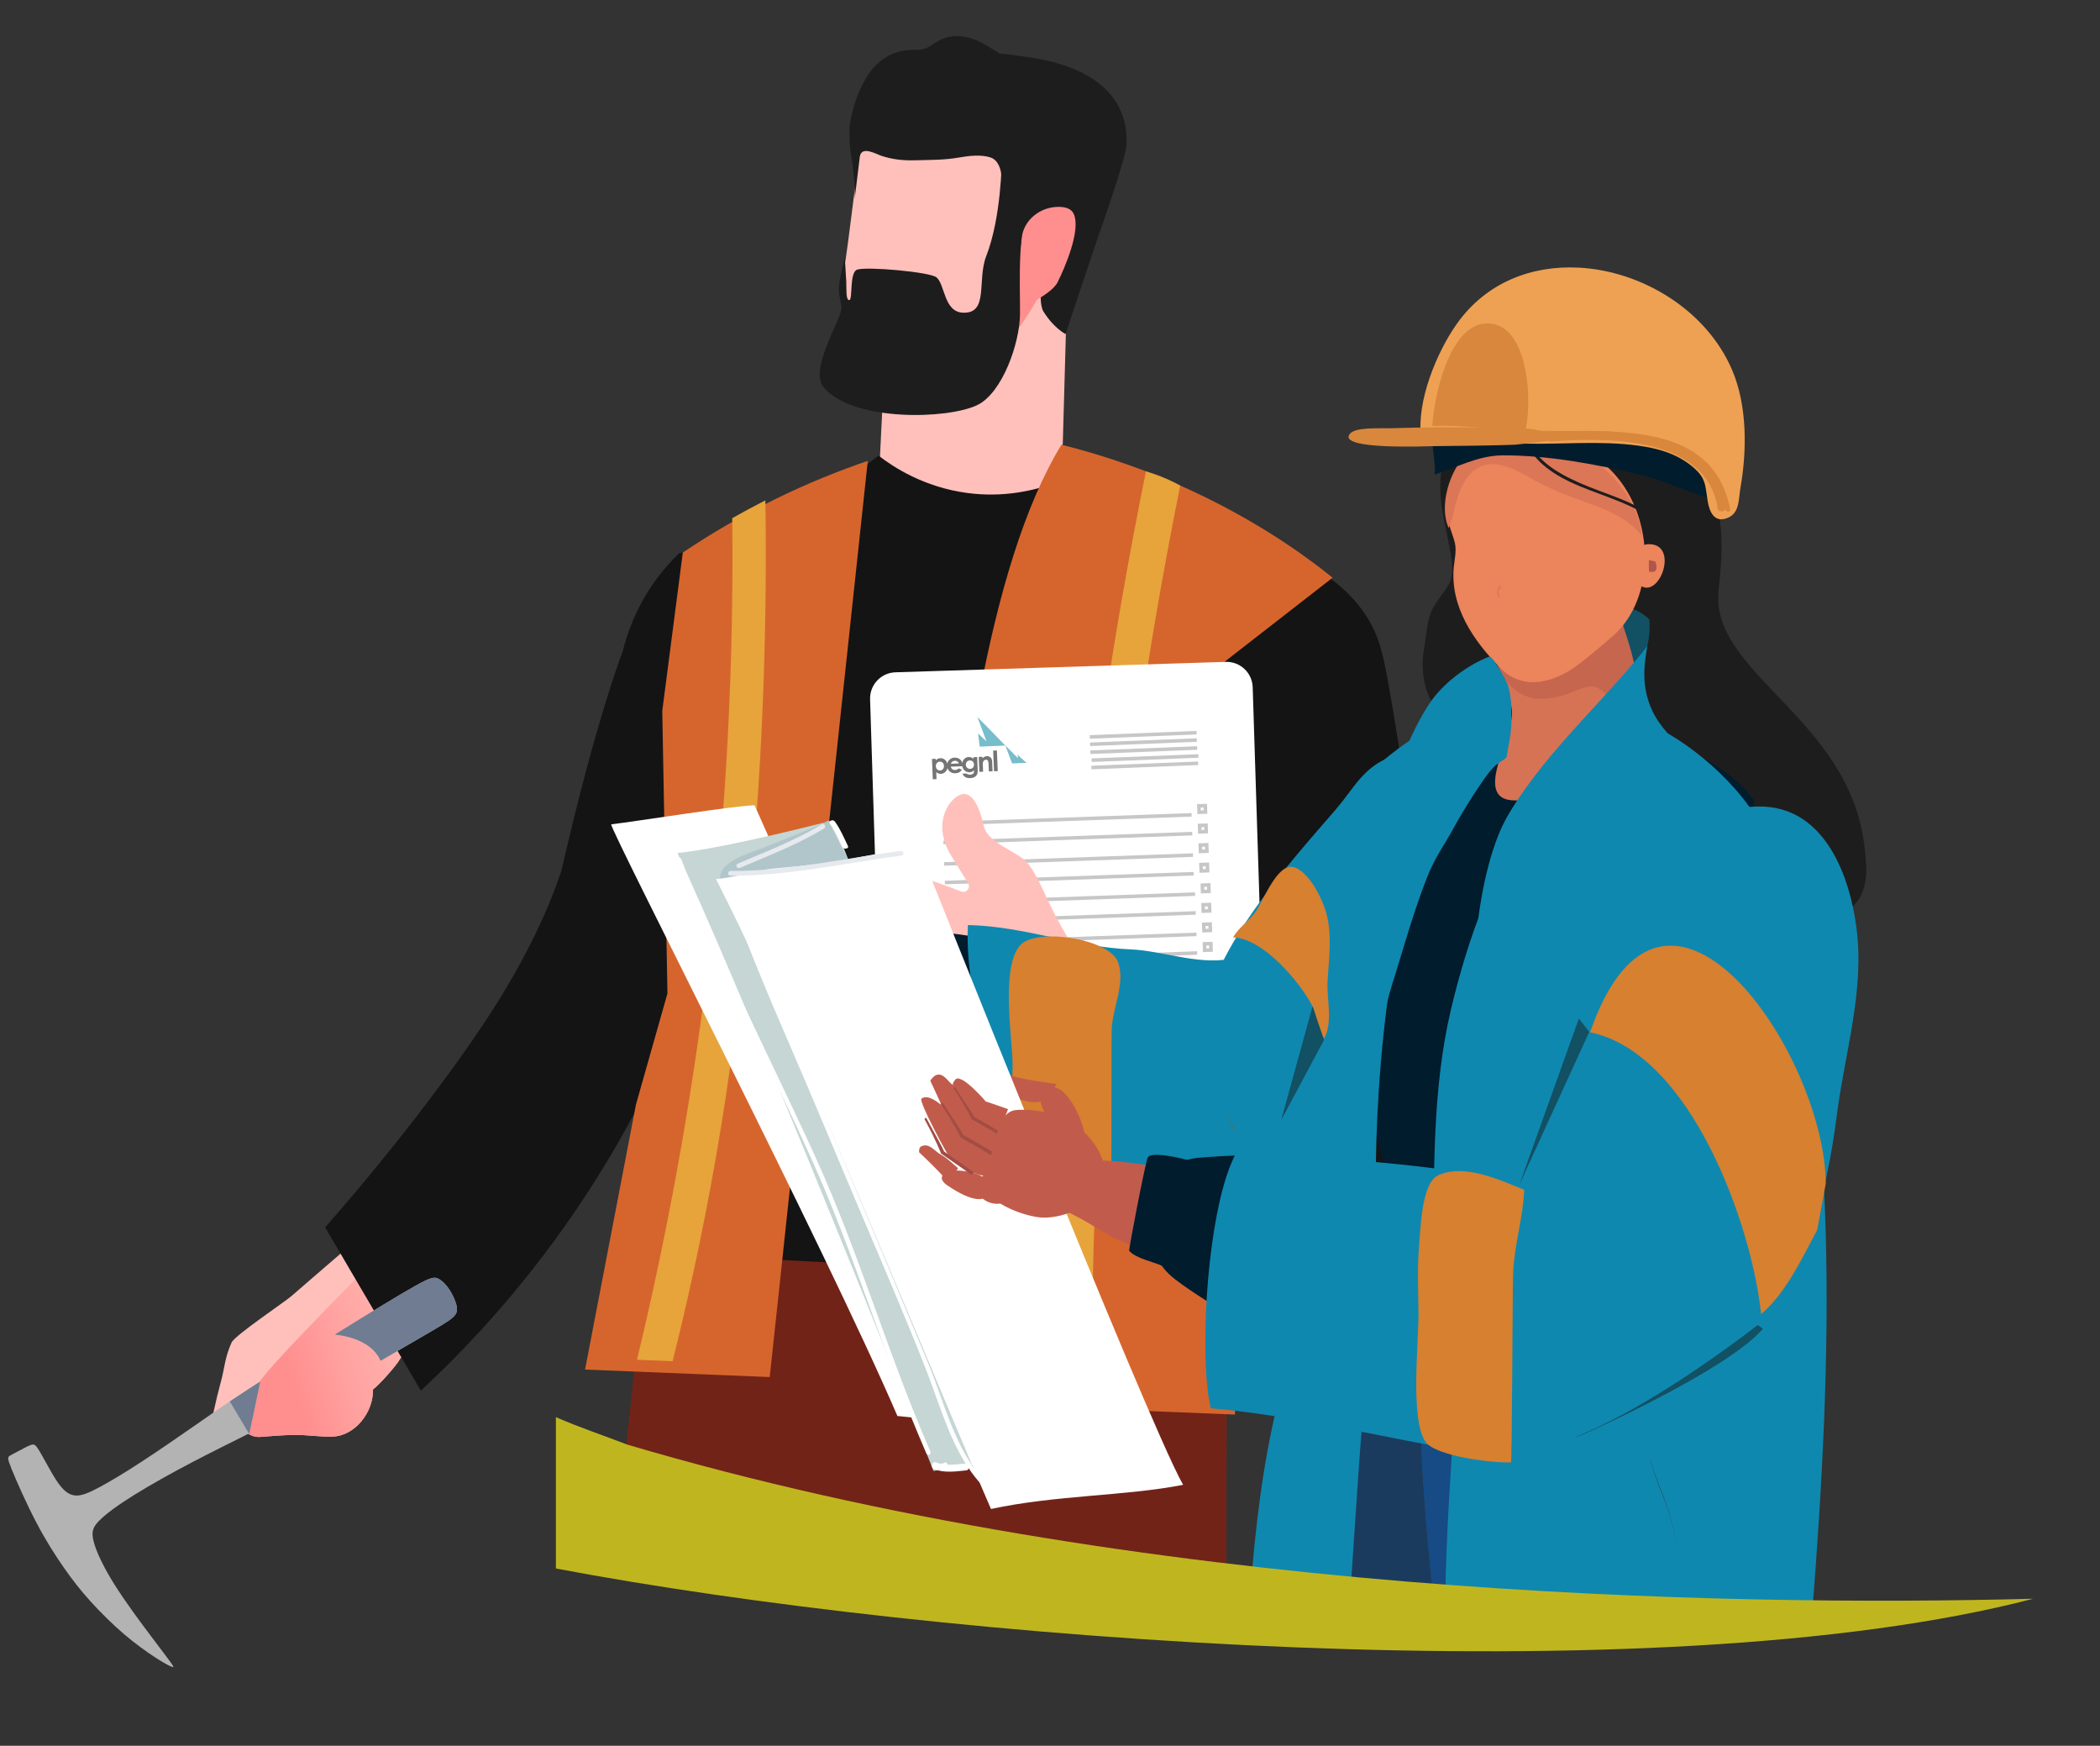 <svg width="296" height="246" viewBox="0 0 296 246" fill="none" xmlns="http://www.w3.org/2000/svg">
<rect x="0" y="0" width="296" height="246" fill="#333333" stroke="none"/>
<path d="M241.371 202.404C240.864 202.489 240.368 202.664 239.901 202.948C239.412 203.246 238.912 203.526 238.406 203.79C238.318 203.585 238.264 203.348 238.275 203.073C238.415 199.421 236.56 195.836 234.504 192.967C234.498 192.96 234.495 192.951 234.49 192.941C235.658 192.859 236.827 192.749 237.986 192.595C239.845 195.546 241.288 198.891 241.368 202.407L241.371 202.404Z" fill="#8ACBC8"/>
<path d="M227.931 194.981C228.696 198.379 228.918 201.903 227.873 205.416C226.856 205.187 225.803 205.132 224.793 205.279C224.518 205.32 224.258 205.377 224.008 205.441C223.948 205.109 223.957 204.74 224.082 204.329C225.009 201.283 224.533 198.235 223.815 195.332C223.795 195.257 223.795 195.186 223.782 195.115C225.188 195.243 226.587 195.213 227.928 194.981L227.931 194.981Z" fill="#8ACBC8"/>
<path d="M228.043 196.822C228.58 199.234 228.925 201.985 227.949 204.329C227.837 204.597 227.434 204.461 227.546 204.19C228.496 201.914 228.151 199.27 227.63 196.931C227.565 196.641 227.978 196.538 228.04 196.825L228.043 196.822Z" fill="white"/>
<path d="M224.366 196.071C225.752 198.407 226.334 201.292 225.121 203.653C224.981 203.923 224.329 203.777 224.469 203.508C225.623 201.264 225.09 198.499 223.766 196.273C223.607 196.006 224.203 195.801 224.366 196.071Z" fill="white"/>
<path d="M237.145 195.468C238.725 197.976 239.171 200.81 239.087 203.593C239.079 203.892 238.522 203.869 238.53 203.57C238.614 200.866 238.189 198.121 236.654 195.684C236.483 195.417 236.978 195.201 237.145 195.468Z" fill="white"/>
<path d="M204.849 191.681C202.293 194.274 201.542 198.071 201.132 201.479C201.092 201.794 200.571 201.776 200.611 201.458C201.043 197.9 201.832 194.018 204.498 191.317C204.728 191.083 205.079 191.45 204.853 191.681L204.849 191.681Z" fill="white"/>
<path d="M208.428 192.539C209.394 192.462 210.758 192.803 211.56 193.301C211.484 193.873 211.395 194.448 211.287 195.016C211.236 195.036 211.189 195.056 211.132 195.076C209.11 195.846 206.904 194.58 206.205 197.797C205.932 199.056 206.293 200.473 206.963 201.535C207.077 201.719 208.487 203.027 209.468 203.636C209.371 204.186 209.28 204.739 209.198 205.292C207.09 206.027 203.606 201.77 203.22 200.185C202.264 196.257 204.211 192.864 208.425 192.536L208.428 192.539Z" fill="#EFECEB"/>
<path d="M204.567 196.374C205.982 196.806 207.426 197.064 208.838 197.495C211.105 198.188 210.375 200.358 208.113 199.662C206.699 199.227 205.254 198.972 203.839 198.538C201.572 197.845 202.302 195.678 204.564 196.371L204.567 196.374Z" fill="#EFECEB"/>
<path d="M215.374 194.022C217.7 197.647 223.791 200.366 226.077 195.206C226.208 194.905 226.676 195.156 226.544 195.451C225.628 197.523 223.695 198.939 221.227 198.595C218.518 198.218 216.312 196.452 214.921 194.286C214.74 194.006 215.194 193.745 215.374 194.022Z" fill="white"/>
<path d="M203.837 225.86L202.008 225.786C201.128 215.885 199.94 205.949 200.269 196.094C201.943 196.278 203.608 196.543 205.269 196.839C204.664 206.536 203.909 216.148 203.84 225.86L203.837 225.86Z" fill="#164B85"/>
<path d="M234.123 210C232.896 206.997 232.025 203.877 231.38 200.71C231.997 201.088 232.607 201.565 233.214 202.177C239.583 208.564 246.349 218.57 250.402 227.751L236.935 227.204C237.083 221.322 236.444 215.679 234.12 210L234.123 210Z" fill="#0F88AF"/>
<path d="M237.056 227.682L203.702 226.328C203.783 216.622 204.524 207.014 205.122 197.323C210.052 198.229 214.937 199.462 219.934 199.774C224.447 200.058 228.05 198.969 231.475 201.068C232.123 204.249 232.996 207.383 234.228 210.4C236.56 216.108 237.202 221.773 237.053 227.682L237.056 227.682Z" fill="#0F88AF"/>
<path d="M91.6 173.213L172.962 172.629L172.843 224.602L86.356 221.091L91.6 173.213Z" fill="#722318"/>
<path d="M46.836 202.443C45.08 202.488 43.384 202.191 41.635 202.204C39.789 202.217 38.464 202.351 36.669 202.484C35.697 202.557 34.949 202.083 34.229 201.487C33.845 201.172 32.958 200.835 32.958 200.835C32.958 200.835 31.625 201.766 30.793 201.063C29.671 200.117 30.03 199.296 30.255 198.292C30.534 197.055 30.725 196.194 31.066 194.969C31.696 192.705 31.668 191.312 32.649 189.166C33.109 188.161 40.244 183.384 41.072 182.639C41.958 181.843 49.995 174.95 49.995 174.95L58.112 177.785L63.078 184.186C63.078 184.186 56.649 190.934 56.326 191.575C55.968 192.289 53.554 195.056 52.56 195.804C52.666 198.971 50.036 202.364 46.83 202.44L46.836 202.443Z" fill="#FFC0BB"/>
<path d="M63.084 184.186C63.084 184.186 56.655 190.934 56.332 191.575C55.974 192.289 53.56 195.056 52.566 195.804C52.672 198.971 50.042 202.364 46.836 202.44C45.079 202.485 43.384 202.187 41.635 202.201C39.789 202.213 38.463 202.347 36.669 202.481C35.935 202.536 35.332 202.28 34.769 201.897C35.618 199.173 36.409 195.483 36.433 195.043C36.489 193.963 50.165 180.149 54.019 176.355L57.168 177.456L58.053 178.149L58.849 178.731L60.998 181.499L63.081 184.183L63.084 184.186Z" fill="url(#paint0_linear_146_4604)"/>
<path d="M150.519 37.027L149.802 62.511C149.685 63.075 148.032 70.504 141.439 73.074C135.427 75.418 127.883 72.72 123.943 66.207L125.429 36.097L150.519 37.024L150.519 37.027Z" fill="#FFC0BB"/>
<path d="M155.306 64.604C151.318 102.821 147.331 141.034 143.343 179.251L99.325 176.993L105.596 110.627C105.608 95.817 108.54 76.851 122.155 65.512C122.693 65.063 123.25 64.624 123.825 64.199C125.854 65.765 130.172 68.647 136.347 69.468C146.212 70.776 153.54 65.86 155.303 64.607L155.306 64.604Z" fill="#141414"/>
<path d="M95.753 77.937C94.574 79.068 93.274 80.506 92.037 82.293C89.561 85.875 88.367 89.37 87.756 91.846C87.756 91.846 84.087 101.106 79.164 122.566C79.107 122.81 79.037 122.947 78.966 123.16C78.226 125.356 75.71 132.518 69.489 142.239C65.379 148.665 57.385 159.745 45.834 172.958C50.328 180.626 54.822 188.293 59.319 195.961C64.694 190.971 70.773 184.59 76.778 176.65C82.896 168.562 87.442 160.832 90.808 154.201C88.418 166.613 86.031 179.028 83.641 191.44C83.641 191.44 84.669 191.579 85.129 191.501L100.876 192.14C100.876 192.14 109.241 112.35 110.105 108.026C115.973 78.611 120.207 76.584 120.207 76.584C121.851 73.211 124.924 67.351 123.558 66.257C122.419 65.347 119.066 68.295 114.303 71.086C110.356 73.399 104.308 76.26 95.753 77.934L95.753 77.937Z" fill="#141414"/>
<path d="M151.101 15.878L126.411 12.571L121.353 19.489C121.353 19.489 120.843 23.792 120.285 28.254C119.783 32.299 119.24 36.48 119.012 37.702C118.532 40.274 119.557 51.603 120.087 52.602C120.616 53.6 124.191 53.764 125.339 53.885C126.487 54.006 136.736 50.982 141.804 48.995C144.915 47.774 147.402 46.015 149.086 43.191C150.146 41.411 150.887 39.211 151.259 36.451C152.222 29.314 151.098 15.878 151.098 15.878L151.101 15.878Z" fill="#FFC0BB"/>
<path d="M151.267 36.3C151.612 33.716 151.689 30.307 151.645 27.009L143.32 30.083C143.32 30.083 140.955 43.721 140.786 44.334C140.619 44.947 129.127 50.772 127.181 51.512C126.043 51.946 124.157 52.801 122.784 53.437C123.926 53.645 134.405 54.772 135.005 54.836C136.132 54.957 142.044 49.779 146.716 41.282C149.32 36.542 150.313 43.45 151.261 36.3L151.267 36.3Z" fill="#FF8F8F"/>
<path d="M145.494 8.136C143.911 7.883 142.382 7.683 140.913 7.539C139.497 6.688 138.121 5.705 136.532 5.308C135.155 4.967 133.738 5.003 132.454 5.653C131.85 5.958 131.329 6.41 130.725 6.708C129.929 7.102 129.11 7.013 128.251 7.044C125.655 7.145 123.503 8.628 122.169 10.838C120.681 13.301 120.155 15.521 119.838 17.182C119.655 18.146 119.743 20.439 119.853 21.111C120.273 23.654 120.558 26.465 120.474 27.998C120.739 25.858 120.993 23.753 121.186 22.137C121.385 20.468 123.44 21.692 124.228 21.956C125.72 22.456 127.309 22.636 128.879 22.59C131.058 22.528 133.04 22.571 135.169 22.197C136.526 21.957 138.3 21.744 139.635 22.193C140.696 22.549 141.146 23.919 141.151 24.944C141.157 26.18 141.21 27.718 141.211 28.533C141.218 30.978 140.93 32.91 143.911 33.768C142.051 38.63 147.332 35.838 147.401 35.91C147.407 35.897 146.026 42.199 147.076 43.894C148.549 46.267 150.191 47.07 150.191 47.07C150.191 47.07 154.113 35.239 155.071 32.553C156.327 29.034 158.671 21.978 158.766 20.556C159.114 15.441 156.328 9.87 145.494 8.136Z" fill="#1E1D1D"/>
<path d="M144.024 33.444C144.323 31.015 146.595 29.108 149.307 29.151C150.226 29.167 150.999 29.418 151.333 30.121C152.422 32.418 150.013 37.896 149.056 39.795C148.1 41.694 142.73 43.973 142.73 43.973L144.027 33.441L144.024 33.444Z" fill="#FF8F8F"/>
<path d="M157.72 190.41L162.139 102.768C162.193 102.231 161.369 102.129 161.283 102.662L151.883 190.217L157.72 190.41Z" fill="#282547"/>
<path d="M139.247 113.401C140.913 101.063 153.546 63.908 153.724 63.981C155.893 64.875 160.128 65.624 168.288 70.034C176.649 74.556 183.245 78.712 187.612 81.594C189.587 83.048 192.051 85.334 193.664 88.76C194.478 90.492 194.769 91.935 194.94 92.573C196.056 96.697 201.607 132.907 203.931 152.505C207.456 182.231 192.662 189.151 173.96 180.177C167.083 176.179 160.209 172.18 153.332 168.181C146.622 163.683 139.915 159.185 133.205 154.687C133.205 154.687 137.935 123.12 139.248 113.398L139.247 113.401Z" fill="#141414"/>
<path d="M141.198 22.679C141.198 22.679 141.141 30.651 139.016 36.075C137.682 39.483 139.414 44.212 135.73 44.063C133.017 43.953 133.218 40.061 131.991 39.077C131.061 38.329 122.334 37.54 120.844 37.986C119.678 38.336 120.232 42.242 119.71 42.287C119.193 42.328 119.324 40.573 119.286 39.733C119.213 38.123 119.069 36.332 119.069 36.332C119.069 36.332 118.283 39.308 118.241 40.582C118.199 41.856 118.444 41.773 118.601 43.305C118.759 44.837 113.864 52.081 116.169 54.674C120.418 59.453 133.601 59.078 137.737 57.088C141.292 55.378 143.73 48.359 143.773 44.292C143.816 40.223 143.224 31.139 145.74 26.913C148.256 22.688 141.202 22.676 141.202 22.676L141.198 22.679Z" fill="#1E1D1D"/>
<path d="M96.243 77.863L93.348 100.166L94.079 139.989L89.639 155.65L82.467 192.988L108.494 194.045C113.102 151.011 117.709 107.978 122.317 64.941C118.321 66.302 113.87 68.072 109.143 70.398C104.182 72.838 99.881 75.416 96.24 77.863L96.243 77.863Z" fill="#D6652D"/>
<path d="M103.211 73.013C103.325 82.87 103.142 93.12 102.587 103.736C100.877 136.397 95.983 165.865 89.789 191.609L94.805 191.812C96.67 184.376 98.86 174.744 100.852 163.401C103.11 150.529 104.185 140.717 104.954 133.605C106.424 119.987 107.102 108.638 107.45 100.692C107.861 91.283 108.043 81.198 107.883 70.503C107.09 70.907 106.283 71.33 105.466 71.77C104.695 72.185 103.943 72.6 103.211 73.016L103.211 73.013Z" fill="#E6A43B"/>
<path d="M149.618 62.667C155.207 64.067 159.782 65.701 163.17 67.067C175.818 72.172 184.185 78.502 187.305 80.987C187.53 81.165 187.714 81.313 187.832 81.408C182.755 85.359 177.678 89.307 172.598 93.257C174.915 120.629 175.883 149.781 174.901 180.509C174.7 186.866 174.417 193.141 174.062 199.332L131.563 197.607C131.563 197.607 128.797 96.637 149.615 62.667L149.618 62.667Z" fill="#D6652D"/>
<path d="M166.356 68.419C164.088 79.662 162.042 91.39 160.293 103.577C155.38 137.855 153.691 169.739 153.921 198.518L148.809 198.31C148.597 188.199 148.709 179.583 148.904 172.87C148.966 170.727 149.091 166.725 149.348 161.706C149.855 151.749 150.566 143.79 151.128 137.579C151.786 130.315 153.089 116.787 155.764 99.026C157.173 89.675 159.033 78.694 161.523 66.422C162.321 66.654 163.194 66.952 164.119 67.343C164.947 67.69 165.695 68.058 166.359 68.423L166.356 68.419Z" fill="#E6A43B"/>
<path d="M175.097 167.112L128.556 168.581C126.514 168.645 124.809 167.046 124.744 165.005L122.64 98.543C122.575 96.503 124.176 94.8 126.218 94.736L172.759 93.267C174.802 93.203 176.507 94.802 176.571 96.843L178.675 163.305C178.74 165.345 177.139 167.048 175.097 167.112Z" fill="white"/>
<path d="M191.711 150.481L158.232 134.026L156.824 137.35L191.247 151.535C191.93 151.816 192.376 150.808 191.714 150.484L191.711 150.481Z" fill="#282547"/>
<path d="M146.517 157.024L152.349 157.022L153.422 153.352L154.795 146.021L120.194 129.688C119.882 134.092 118.411 141.171 120.113 143.491C122.47 146.705 141.662 152.872 141.662 152.872L146.52 157.021L146.517 157.024Z" fill="url(#paint1_linear_146_4604)"/>
<path d="M174.764 180.529C164.158 174.526 153.553 168.523 142.947 162.52L156.98 136.211L194.213 152.53C191.735 162.769 189.257 173.011 186.782 183.25C182.776 182.342 178.77 181.437 174.764 180.529Z" fill="#423A68"/>
<g opacity="0.22">
<path d="M153.606 103.845L168.658 103.247" stroke="black" stroke-width="0.5" stroke-miterlimit="10"/>
<path d="M153.647 104.88L168.699 104.282" stroke="black" stroke-width="0.5" stroke-miterlimit="10"/>
<path d="M153.692 105.997L168.745 105.403" stroke="black" stroke-width="0.5" stroke-miterlimit="10"/>
<path d="M153.87 107.122L168.918 106.525" stroke="black" stroke-width="0.5" stroke-miterlimit="10"/>
<path d="M153.83 108.155L168.881 107.557" stroke="black" stroke-width="0.5" stroke-miterlimit="10"/>
<path d="M132.875 116.07L167.959 114.821" stroke="black" stroke-width="0.5" stroke-miterlimit="10"/>
<path d="M132.972 118.717L168.053 117.472" stroke="black" stroke-width="0.5" stroke-miterlimit="10"/>
<path d="M133.079 121.742L168.16 120.494" stroke="black" stroke-width="0.5" stroke-miterlimit="10"/>
<path d="M133.173 124.363L168.254 123.118" stroke="black" stroke-width="0.5" stroke-miterlimit="10"/>
<path d="M169.887 113.527L168.985 113.559L169.017 114.461L169.919 114.429L169.887 113.527Z" stroke="black" stroke-width="0.5" stroke-miterlimit="10"/>
<path d="M169.986 116.287L169.084 116.319L169.116 117.221L170.018 117.189L169.986 116.287Z" stroke="black" stroke-width="0.5" stroke-miterlimit="10"/>
<path d="M170.085 119.044L169.182 119.076L169.214 119.979L170.117 119.947L170.085 119.044Z" stroke="black" stroke-width="0.5" stroke-miterlimit="10"/>
<path d="M170.183 121.798L169.281 121.83L169.313 122.732L170.215 122.7L170.183 121.798Z" stroke="black" stroke-width="0.5" stroke-miterlimit="10"/>
<path d="M133.366 127.239L168.447 125.994" stroke="black" stroke-width="0.5" stroke-miterlimit="10"/>
<path d="M133.459 129.89L168.54 128.645" stroke="black" stroke-width="0.5" stroke-miterlimit="10"/>
<path d="M133.567 132.915L168.647 131.667" stroke="black" stroke-width="0.5" stroke-miterlimit="10"/>
<path d="M133.66 135.536L168.741 134.291" stroke="black" stroke-width="0.5" stroke-miterlimit="10"/>
<path d="M170.377 124.701L169.474 124.733L169.506 125.636L170.409 125.604L170.377 124.701Z" stroke="black" stroke-width="0.5" stroke-miterlimit="10"/>
<path d="M170.475 127.458L169.573 127.49L169.605 128.393L170.507 128.361L170.475 127.458Z" stroke="black" stroke-width="0.5" stroke-miterlimit="10"/>
<path d="M170.57 130.212L169.668 130.244L169.7 131.146L170.602 131.114L170.57 130.212Z" stroke="black" stroke-width="0.5" stroke-miterlimit="10"/>
<path d="M170.669 132.969L169.767 133.001L169.799 133.904L170.701 133.872L170.669 132.969Z" stroke="black" stroke-width="0.5" stroke-miterlimit="10"/>
</g>
<path d="M151.98 134.451C151.98 134.451 150.676 132.598 148.95 129.373C147.224 126.151 146.114 122.788 144.411 121.197C143.043 119.92 139.185 118.695 138.676 116.406C138.164 114.121 137.127 111.248 135.313 112.006C133.499 112.763 131.481 116.277 134.015 120.491C134.729 121.676 135.682 123.214 136.449 124.442C136.858 125.099 136.205 125.903 135.488 125.621C130.861 123.79 125.306 122.259 123.73 121.71C120.29 120.505 118.987 123.952 120.635 125.696C122.282 127.437 118.634 139.876 120.921 143.112C123.208 146.348 141.858 152.534 141.858 152.534L150.92 160.556L161.788 138.976L151.98 134.454L151.98 134.451Z" fill="#FFC0BB"/>
<path d="M142.591 141.848C144.106 143.256 145.855 144.672 147.922 145.416C148.253 145.536 148.09 146.003 147.756 145.881C145.598 145.102 143.765 143.643 142.181 142.174C141.932 141.941 142.341 141.615 142.591 141.846L142.591 141.848Z" fill="white"/>
<path d="M132.033 169.796C131.446 169.894 130.874 170.096 130.336 170.422C129.774 170.765 129.196 171.083 128.611 171.388C128.51 171.152 128.45 170.877 128.463 170.562C128.622 166.361 126.48 162.24 124.109 158.939C124.103 158.926 124.1 158.92 124.091 158.91C125.441 158.821 126.79 158.691 128.128 158.513C130.274 161.906 131.943 165.755 132.033 169.796Z" fill="#8ACBC8"/>
<path d="M116.716 163.265C117.554 166.028 118.117 169.181 116.682 171.846C116.521 172.149 115.913 171.989 116.077 171.682C117.47 169.094 116.913 166.063 116.1 163.382C115.998 163.049 116.613 162.936 116.716 163.265Z" fill="white"/>
<path d="M127.286 161.96C128.851 164.793 129.286 168 129.183 171.155C129.169 171.495 128.615 171.473 128.626 171.132C128.725 168.068 128.315 164.959 126.791 162.205C126.625 161.903 127.116 161.661 127.283 161.96L127.286 161.96Z" fill="white"/>
<path d="M130.07 162.031C131.902 163.984 132.369 166.564 132.619 169.049C132.654 169.408 132.045 169.377 132.011 169.024C131.775 166.699 131.342 164.242 129.623 162.409C129.366 162.137 129.813 161.759 130.07 162.031Z" fill="white"/>
<path d="M118.869 139.301C119.159 139.875 119.247 140.458 119.226 141.074C119.21 141.486 118.46 141.455 118.477 141.044C118.497 140.548 118.444 140.061 118.209 139.595C118.019 139.219 118.679 138.918 118.869 139.301Z" fill="#114963"/>
<path d="M125.915 141.295C126.119 142.04 126.176 142.816 126.377 143.563C126.47 143.914 125.93 144.04 125.837 143.689C125.636 142.942 125.576 142.165 125.375 141.421C125.282 141.071 125.822 140.945 125.915 141.295Z" fill="#114963"/>
<path d="M144.668 154.74C144.697 154.023 144.663 153.294 144.522 152.582C144.388 151.904 145.732 151.673 145.867 152.354C146.04 153.234 146.079 154.121 146.044 155.006C146.023 155.522 146.053 156.321 145.621 156.754C145.086 157.286 143.908 156.708 144.452 156.167C144.764 155.858 144.66 155.114 144.676 154.74L144.668 154.74Z" fill="white"/>
<path d="M139.163 150.425C139.44 151.971 139.397 153.52 139.338 155.072C139.308 155.795 137.959 155.74 137.989 155.017C138.047 153.568 138.11 152.113 137.852 150.67C137.727 149.957 139.038 149.709 139.167 150.425L139.163 150.425Z" fill="white"/>
<path d="M129.83 152.252C129.891 153.256 129.869 154.256 129.828 155.28C129.8 155.956 129.353 155.938 129.38 155.262C129.418 154.331 129.443 153.427 129.388 152.513C129.348 151.852 129.792 151.591 129.832 152.252L129.83 152.252Z" fill="white"/>
<path d="M119.259 151.853C119.305 153.645 119.234 155.396 119.043 157.178C118.967 157.888 118.513 157.569 118.589 156.862C118.758 155.29 118.822 153.711 118.781 152.131C118.763 151.424 119.241 151.14 119.259 151.853Z" fill="white"/>
<path d="M146.653 174.356L148.34 174.424C148.702 174.439 148.679 174.996 148.317 174.982L146.63 174.913C146.268 174.898 146.29 174.341 146.653 174.356Z" fill="white"/>
<path d="M176.044 140.956C180.222 141.685 182.157 147.128 183.037 150.648C186.951 166.319 165.501 164.433 167.575 149.645C168.156 145.5 170.747 140.033 176.044 140.959L176.044 140.956Z" fill="#3C7870"/>
<path d="M179.229 145.498C180.844 145.632 182.189 148.287 182.902 149.543C184.207 151.847 184.685 154.514 184.521 157.116C184.493 157.58 183.758 157.519 183.786 157.055C183.926 154.875 183.567 152.842 182.715 150.826C182.309 149.858 181.734 148.962 181.114 148.111C180.909 147.833 180.585 147.342 180.212 146.929C180.313 147.281 179.727 147.515 179.507 147.148C179.178 146.607 178.89 146.555 178.835 145.924C178.818 145.695 178.969 145.478 179.229 145.501L179.229 145.498Z" fill="white"/>
<path d="M181.296 157.58C183.637 175.768 184.309 194.122 184.514 212.437C184.521 212.895 183.797 212.865 183.794 212.408C183.59 194.154 182.927 175.867 180.593 157.738C180.536 157.288 181.239 157.121 181.296 157.577L181.296 157.58Z" fill="white"/>
<path d="M145.214 154.161C147.98 153.815 150.745 153.477 153.555 153.399C154.031 153.384 154.055 153.988 153.579 154C150.837 154.078 148.134 154.4 145.43 154.738C144.965 154.795 144.746 154.215 145.214 154.158L145.214 154.161Z" fill="white"/>
<path d="M146.819 158.161C150.321 158.255 153.793 158.612 157.266 159.035C157.724 159.088 157.716 159.751 157.255 159.694C153.785 159.274 150.31 158.914 146.808 158.821C146.345 158.808 146.353 158.148 146.819 158.161Z" fill="white"/>
<path d="M211.292 102.231C211.627 101.809 212.112 102.483 211.776 102.905C211.353 103.437 211.167 104.175 210.74 104.714C210.404 105.136 209.92 104.461 210.256 104.04C210.679 103.508 210.865 102.766 211.292 102.231Z" fill="white"/>
<path d="M238.553 49.762C243.352 52.487 245.564 57.404 244.706 62.66C244.347 64.848 240.739 64.726 241.099 62.514C241.771 58.402 240.415 54.852 236.614 52.691C234.604 51.55 236.55 48.624 238.557 49.762L238.553 49.762Z" fill="#E6EAEE"/>
<path d="M167.324 164.36C167.386 163.906 168.082 163.932 168.02 164.388C167.469 168.506 166.625 172.568 165.42 176.54C165.286 176.979 164.622 176.766 164.756 176.325C165.947 172.415 166.782 168.419 167.324 164.363L167.324 164.36Z" fill="#E6EAEE"/>
<path d="M118.507 131.469C122.022 129.37 126.86 130.894 130.849 131.201C136.273 131.622 141.63 132.759 146.996 133.4C152.936 134.111 158.828 135.177 164.721 136.062C171.95 137.149 170.84 137.014 173.579 142.829C179.228 154.819 164.698 158.62 153.081 156.339C140.983 153.961 128.986 150.689 118.468 145.603C115.401 144.12 112.7 142.485 113.174 139.466C113.608 136.695 115.544 133.238 118.504 131.468L118.507 131.469Z" fill="#001C2D"/>
<path d="M174.114 134.918L174.964 134.782C175.444 140.163 175.687 145.377 177.078 150.561C178.308 155.128 180.004 161.696 177.489 166.081C174.407 171.454 164.853 167.07 160.693 165.526C155.64 163.649 149.608 165.076 144.926 161.793C141.187 159.169 140.087 153.5 139.128 149.326C137.791 143.508 136.081 136.328 136.433 130.353C144.476 130.522 151.604 133.476 159.401 133.783C163.938 133.961 169.662 136.264 174.108 134.921L174.114 134.918Z" fill="#0F88AF"/>
<path d="M145.696 132.219C149.382 131.326 156.376 132.785 157.526 135.439C158.739 138.24 156.812 142.129 156.696 144.984C156.633 146.53 156.721 168.569 156.56 168.575C154.126 168.661 145.43 167.79 143.873 165.912C141.556 163.119 142.801 153.326 142.722 149.722C142.645 146.104 141.02 136.006 143.9 133.099C144.298 132.696 144.923 132.407 145.695 132.222L145.696 132.219Z" fill="#D68030"/>
<path d="M101.138 128.665C101.639 128.391 102.267 127.996 103.255 127.945C107.614 127.713 113.332 129.644 120.223 130.298C117.914 134.204 116.62 136.643 115.01 140.655C110.592 138.996 106.062 137.269 103.03 134.24C100.226 131.434 99.139 129.757 101.135 128.668L101.138 128.665Z" fill="#B55046"/>
<path d="M118.045 128.866C117.125 129.772 113.093 142.269 113.06 142.252C111.812 141.543 109.505 140.94 108.659 139.834C108.583 139.731 111.886 129.219 112.458 128.037C112.902 127.115 117.207 128.567 118.045 128.87L118.045 128.866Z" fill="#001C2D"/>
<path d="M114.831 136.383C115.469 134.591 116.115 132.728 116.394 130.838C116.439 130.543 116.887 130.639 116.842 130.934C116.575 132.759 115.955 134.554 115.346 136.29C114.653 138.271 113.912 140.265 112.919 142.118C112.78 142.379 112.369 142.173 112.511 141.909C113.456 140.151 114.166 138.263 114.834 136.383L114.831 136.383Z" fill="white"/>
<path d="M120.213 136.962C121.897 137.398 123.611 137.534 125.325 137.685C125.62 137.713 125.518 138.302 125.226 138.275C123.513 138.119 121.798 137.987 120.115 137.548C119.825 137.474 119.923 136.884 120.213 136.958L120.213 136.962Z" fill="#114963"/>
<path d="M129.887 147.977C131.169 148.357 132.477 148.671 133.817 148.933C134.099 148.989 134.016 149.291 133.731 149.235C132.352 148.966 131.009 148.642 129.689 148.25C129.417 148.169 129.617 147.896 129.89 147.977L129.887 147.977Z" fill="#114963"/>
<path d="M175.995 150.871C179.382 149.392 182.317 152.364 184.418 154.679L184.564 156.16C182.439 159.681 174.917 163.171 173.073 157.491C172.263 154.997 173.632 151.905 175.995 150.874L175.995 150.871Z" fill="#3C7870"/>
<path d="M188.369 113.952C190.808 111.128 192.166 108.101 195.956 106.695C198.076 105.91 201.897 105.379 202.589 108.25C203.303 111.211 199.663 115.509 198.497 118.014C195.431 124.606 196.043 131.083 196.331 138.002C196.503 142.152 195.398 146.578 193.91 150.885C192.607 154.648 191.011 158.324 189.711 161.647C188.618 164.448 187.324 168.56 183.61 168.004C179.572 167.4 175.027 160.714 173.213 157.623C170.856 153.615 168.769 148.757 169.482 144.032C171.109 133.29 181.514 121.904 188.375 113.959L188.369 113.952Z" fill="#0F88AF"/>
<path d="M141.291 151.269C141.4 151.261 141.51 151.253 141.616 151.245C141.647 151.247 141.675 151.242 141.706 151.24C142.668 151.816 145.716 152.325 148.933 152.754C148.343 153.613 148.039 154.744 146.944 155.15C146.141 155.447 144.927 155.33 143.877 154.942C143.15 154.678 142.496 154.279 142.098 153.797C141.858 153.506 140.794 151.305 141.291 151.272L141.291 151.269Z" fill="#C15C4C"/>
<path d="M222.319 53.434C227.96 54.257 233.059 57.757 237.678 62.88C239.517 64.922 241.276 66.168 241.905 69.933C242.599 74.105 243.008 76.18 242.243 83.118C240.943 94.859 260.611 101.071 262.784 119.169C263.127 122.017 263.435 124.955 261.651 127.195C255.735 134.624 231.267 128.739 228.601 118.752C227.367 114.127 231.697 112.12 232.035 101.859C232.44 89.569 227.579 84.461 221.831 79.068C218.049 75.518 213.584 71.092 213.053 63.285C212.442 54.35 217.301 52.703 222.322 53.434L222.319 53.434Z" fill="#1E1D1D"/>
<path d="M231.041 86.09C231.855 85.008 232.797 84.066 233.837 83.441C234.487 87.382 235.804 90.908 237.682 94.411C239.802 98.361 241.329 99.084 245.396 96.384C245.783 96.127 246.167 95.835 246.616 95.728C246.676 95.715 246.735 95.705 246.797 95.701C247.207 95.665 247.649 95.82 247.82 96.188C247.939 96.443 247.906 96.742 247.854 97.019C247.132 100.788 243.105 102.748 239.682 103.523C233.134 105.011 225.941 97.786 228.393 91.024C228.961 89.463 229.87 87.636 231.038 86.09L231.041 86.09Z" fill="#1E1D1D"/>
<path d="M232.283 76.684C236.828 76.483 233.896 84.752 231.036 82.384C229.423 81.044 230.066 76.781 232.283 76.684Z" fill="#EC845C"/>
<path d="M232.434 80.552C232.392 80.01 232.414 79.459 232.413 78.912L233.317 79.128C233.553 79.782 233.745 80.852 232.437 80.552L232.434 80.552Z" fill="#AF554B"/>
<path d="M233.216 104.748C235.5 104.97 238.082 105.198 240.04 103.629C240.498 103.263 240.888 102.815 241.175 102.283C241.296 102.062 241.612 102.271 241.492 102.491C240.947 103.497 240.05 104.23 239.057 104.674C237.922 105.185 236.69 105.324 235.468 105.301C234.711 105.287 233.958 105.216 233.206 105.143C232.968 105.12 232.978 104.722 233.216 104.745L233.216 104.748Z" fill="#AE3E25"/>
<path d="M227.99 86.087C228.08 85.884 228.271 86.083 228.181 86.289C227.352 88.159 226.976 90.559 227.135 92.818C227.179 93.454 227.266 94.075 227.393 94.668C227.414 94.766 227.362 94.883 227.306 94.904C227.24 94.936 227.192 94.864 227.169 94.766C226.704 92.578 226.792 90.034 227.376 87.853C227.542 87.23 227.746 86.637 227.99 86.087Z" fill="#AE3E25"/>
<path d="M144.798 199.529C135.524 200.023 135.718 200.518 126.494 199.533C116.2 175.639 86.202 117.394 86.145 116.158C89.431 115.787 103.601 113.507 106.359 113.477C106.359 113.477 139.378 187.748 144.798 199.529Z" fill="white"/>
<path d="M153.506 205.321C146.953 206.5 138.963 205.771 131.578 207.278C125.137 190.776 103.161 136.246 95.482 120.202C102.163 119.558 117.396 115.601 117.396 115.601C117.396 115.601 148.812 195.692 153.506 205.317L153.506 205.321Z" fill="#C5D6D4"/>
<path d="M108.068 119.271C108.649 119.025 116.881 115.832 116.756 115.575C119.481 121.054 120.149 122.739 122.548 126.444L124.207 128.527C119.638 128.77 115.197 129.875 110.702 130.624C108.23 131.036 106.786 131.157 104.981 129.364C103.591 127.985 100.702 125.017 101.687 122.843C102.53 120.984 106.342 120.005 108.065 119.271L108.068 119.271Z" fill="#B0C6CB"/>
<path d="M96.015 121.048C101.461 135.593 108.716 149.298 115.109 163.421C121.18 176.835 125.239 191.062 131.146 204.547C131.308 204.915 130.756 205.211 130.595 204.843C124.687 191.357 120.579 177.156 114.558 163.716C108.219 149.565 100.912 135.892 95.464 121.34C95.324 120.967 95.875 120.668 96.015 121.048Z" fill="white"/>
<path d="M109.289 122.366C112.671 122.048 116.066 121.784 119.403 121.129C120.257 120.961 129.397 119.123 129.543 119.487C129.562 119.538 161.612 200.137 166.76 209.231C158.628 210.83 148.853 210.66 139.682 212.637C139.21 211.558 138.662 210.284 138.044 208.835C137.708 208.049 137.353 207.209 136.977 206.327C134.557 200.618 132.162 194.898 129.764 189.184C124.519 176.687 119.256 164.192 113.847 151.767C109.753 142.367 105.574 133.01 100.922 123.874C101.998 123.787 103.073 123.578 104.155 123.341C105.846 122.971 107.551 122.526 109.289 122.363L109.289 122.366Z" fill="white"/>
<path d="M103.162 125.296C105.793 132.806 108.9 140.119 112.057 147.409C115.259 154.807 118.344 162.257 121.49 169.681C124.623 177.086 127.676 184.52 130.766 191.942C133.1 197.549 134.553 204.157 138.744 208.706C139.018 209.006 138.561 209.433 138.287 209.133C137.642 208.435 137.067 207.683 136.536 206.895C136.505 207.051 136.392 207.178 136.182 207.198C134.704 207.348 133.07 207.586 131.652 207.014C131.077 206.78 131.367 205.843 131.945 206.074C132.133 206.151 132.327 206.206 132.525 206.254C132.712 206.262 132.913 206.251 133.037 206.15C133.266 205.958 133.556 206.164 133.565 206.391C134.369 206.424 135.197 206.319 135.966 206.24C136.019 206.236 136.068 206.241 136.113 206.246C133.598 202.234 132.243 197.366 130.544 193.035C127.498 185.282 124.192 177.641 120.943 169.976C117.794 162.552 114.715 155.105 111.51 147.707C108.333 140.366 105.207 132.999 102.56 125.438C102.424 125.055 103.03 124.917 103.162 125.293L103.162 125.296Z" fill="white"/>
<path d="M223.095 85.211C223.761 84.87 224.541 84.707 225.432 84.781C243.072 86.263 227.653 103.289 221.632 95.686C219.261 92.689 219.855 86.865 223.095 85.211Z" fill="#125064"/>
<path d="M227.775 116.219C228.018 116.038 228.227 116.465 227.99 116.642C222.017 121.052 219.407 128.752 214.944 134.548C214.762 134.787 214.373 134.531 214.558 134.289C219.084 128.414 221.722 120.69 227.778 116.219L227.775 116.219Z" fill="white"/>
<path d="M201.877 85.879C203.729 82.463 205.251 82.646 204.505 78.16C203.831 74.111 202.654 70.886 203.116 66.668C203.497 63.216 205.768 56.658 209.804 55.366C210.369 55.183 210.97 55.108 211.605 55.156C216.35 55.517 216.667 61.519 216.699 65.003C216.746 69.85 218.021 73.481 219.096 78.042C220.279 83.066 220.086 87.832 218.614 92.873C218.221 94.216 217.761 95.556 217.159 96.817C216.557 98.077 215.822 99.25 214.879 100.257C210.989 104.404 204.648 103.979 201.891 99.103C200.612 96.84 200.254 94.035 200.725 91.398C200.995 89.897 201.168 87.198 201.877 85.886L201.877 85.879Z" fill="#1E1D1D"/>
<path d="M199.769 110.42C202.914 107.544 206.536 105.205 210.438 103.529C211.464 103.087 212.548 102.685 213.664 102.743C216.371 102.881 217.695 105.215 219.072 107.183C221.097 110.073 222.782 113.532 222.94 117.135C223.186 124.807 220.878 131.969 219.689 139.429C219.63 139.798 219.554 140.204 219.269 140.442C218.996 140.671 218.61 140.69 218.259 140.694C213.832 140.739 209.404 140.628 204.987 140.355C203.265 140.247 201.523 140.114 199.885 139.567C199.335 139.383 198.79 139.149 198.292 138.851C197.772 138.54 197.299 138.158 196.914 137.691C195.46 135.931 195.503 133.397 195.625 131.103C195.822 127.327 195.515 123.705 195.62 119.941C195.672 118.137 195.852 116.316 195.756 114.513C197.051 113.105 198.36 111.711 199.769 110.42Z" fill="#001C2D"/>
<path d="M219.876 78.403C219.98 78.424 220.058 78.517 220.031 78.609C219.907 79.018 219.916 79.449 220.066 79.857C220.142 80.069 219.765 80.174 219.689 79.963C219.521 79.5 219.502 79.004 219.642 78.537C219.669 78.448 219.769 78.388 219.876 78.406L219.876 78.403Z" fill="#EAF6F8"/>
<path d="M211.595 89.405C214.646 89.168 217.666 88.535 220.552 87.532C222.03 87.018 223.474 86.412 224.871 85.706C225.205 85.538 228.18 84.138 228.109 83.768C228.806 87.481 228.641 91.317 229.424 95.013C229.851 97.031 232.338 100.121 232.019 101.969C231.7 103.797 228.602 105.569 227.146 106.388C223.286 108.562 219.66 111.909 215.134 112.654C206.328 114.1 213.538 104.035 213.104 100.097C213.083 99.898 213.056 99.699 213.026 99.501C212.575 96.455 211.246 93.447 210.754 90.397C210.716 90.163 210.685 89.904 210.82 89.709C210.979 89.474 211.308 89.434 211.598 89.408L211.595 89.405Z" fill="#D77355"/>
<path d="M215.735 93.23C217.283 93.405 219.05 92.315 220.394 91.676C221.836 90.995 223.187 90.106 224.398 89.047C225.183 88.36 225.988 87.6 226.445 86.653C226.702 86.123 226.485 84.912 227.238 84.858C228.425 84.769 228.376 86.382 228.547 87.176C228.823 88.461 229.332 89.731 229.697 91.014C230.549 94.003 231.168 97.108 230.985 100.214C230.968 100.482 230.941 100.768 230.767 100.961C230.534 101.22 230.137 101.21 229.8 101.119C227.806 100.569 227.161 98.326 225.605 97.175C224.28 96.197 222.772 97.098 221.506 97.587C220.323 98.045 218.935 98.388 217.669 98.474C214.969 98.664 212.762 97.123 211.574 94.772C211.049 93.736 210.586 92.665 210.1 91.605C210.819 91.553 212.062 92.319 212.767 92.532C213.738 92.827 214.725 93.114 215.735 93.23Z" fill="#C6664F"/>
<path d="M204.227 72.072C204.783 68.607 206.289 65.275 209.785 63.492C210.954 62.896 212.333 62.469 213.939 62.256C231.62 59.877 236.443 81.625 227.381 89.582C225.827 90.942 224.149 92.369 222.491 93.632C219.306 96.052 214.84 97.51 211.544 94.196C207.688 90.314 204.409 85.519 204.91 79.939C205.006 78.888 205.328 77.639 205.07 76.524C204.682 74.856 203.928 73.906 204.224 72.075L204.227 72.072Z" fill="#EC845C"/>
<path d="M217.569 61.682C223.985 62.701 230.736 68.98 231.433 75.495C229.609 73.192 226.783 71.924 224.009 70.948C220.987 69.885 218.247 68.831 215.473 67.226C212.217 65.34 208.853 64.093 206.507 67.747C205.144 69.868 205.108 72.169 204.208 74.414C202.755 71.325 204.347 66.207 206.728 64.007C209.537 61.411 213.832 61.093 217.569 61.685L217.569 61.682Z" fill="#DB7657"/>
<path d="M225.202 52.117C229.228 53.036 233.547 55.037 236.536 57.989C236.737 58.186 236.474 58.537 236.271 58.333C233.426 55.525 229.438 53.676 225.636 52.673C221.838 51.67 217.053 51.569 214.762 55.264C214.615 55.501 214.264 55.227 214.411 54.99C216.695 51.301 221.344 51.234 225.202 52.114L225.202 52.117Z" fill="#AE3E25"/>
<path d="M215.166 60.51C215.584 64.431 219.269 66.563 222.715 68.078C225.98 69.514 229.591 70.435 232.58 72.404C232.823 72.564 232.526 72.878 232.286 72.722C228.982 70.544 224.907 69.613 221.34 67.922C218.128 66.398 215.101 64.132 214.717 60.538C214.687 60.26 215.139 60.238 215.166 60.513L215.166 60.51Z" fill="#1E1D1D"/>
<path d="M211.412 82.541C211.482 82.512 211.547 82.557 211.571 82.664C211.594 82.761 211.553 82.897 211.487 82.922C211.469 82.932 211.449 82.942 211.43 82.955L211.428 82.955C211.428 82.955 211.412 82.976 211.403 82.983C211.396 82.989 211.389 83 211.382 83.007L211.375 83.013C211.363 83.034 211.351 83.051 211.339 83.072C211.334 83.079 211.318 83.103 211.317 83.117C211.319 83.11 211.324 83.103 211.327 83.096C211.324 83.103 211.319 83.11 211.317 83.121C211.307 83.148 211.297 83.176 211.287 83.204C211.282 83.218 211.281 83.229 211.276 83.243C211.27 83.274 211.265 83.306 211.259 83.337C211.259 83.344 211.252 83.39 211.249 83.415C211.249 83.415 211.249 83.422 211.249 83.425C211.249 83.425 211.249 83.418 211.249 83.415C211.249 83.415 211.249 83.418 211.248 83.432C211.248 83.446 211.247 83.464 211.246 83.482C211.245 83.51 211.248 83.542 211.25 83.57C211.25 83.57 211.249 83.574 211.249 83.577C211.251 83.591 211.253 83.606 211.256 83.62C211.262 83.645 211.268 83.674 211.273 83.698C211.273 83.698 211.275 83.702 211.277 83.706C211.281 83.716 211.285 83.727 211.289 83.738C211.296 83.752 211.302 83.767 211.308 83.781C211.323 83.803 211.337 83.825 211.352 83.847C211.407 83.912 211.399 84.053 211.358 84.133C211.31 84.223 211.23 84.216 211.177 84.151C210.837 83.741 210.986 82.718 211.41 82.537L211.412 82.541Z" fill="#E4785C"/>
<path d="M196.516 130.941C196.949 130.011 197.688 129.347 198.167 128.438C198.791 127.248 199.097 125.922 199.681 124.714C201.331 121.308 203.231 118.034 204.885 114.631C205.262 113.852 205.749 113.034 205.997 112.203C206.342 111.06 206.017 109.571 207.755 109.761C207.86 109.771 207.962 109.791 208.061 109.814C208.917 110.03 209.331 110.719 209.429 111.601C209.797 114.796 208.614 118.027 208.864 121.22C208.911 121.831 209.002 122.504 209.464 122.907C210.243 123.586 211.444 123.047 212.283 122.446C219.484 117.28 224.895 109.616 231.822 103.982C232.06 103.788 232.311 103.589 232.612 103.536C232.931 103.477 233.257 103.593 233.56 103.712C237.835 105.398 244.313 108.6 246.977 112.482C247.016 112.536 247.207 112.716 247.246 112.771C246.996 115.249 246.547 128.514 246.433 131.323C246.132 138.751 246.096 139.791 243.485 141.17C242.214 141.84 240.303 141.778 238.934 141.782C234.826 141.791 230.737 141.659 226.634 141.483C222.507 141.303 218.383 141.264 214.254 141.187C210.732 141.122 207.211 141.02 203.69 140.902C202.509 140.804 201.327 140.712 200.142 140.623C199.041 140.544 198.021 139.996 197.273 139.191C196.641 138.508 196.422 137.299 196.25 136.417C196.031 135.304 196.082 134.203 196.121 133.076C196.141 132.501 196.168 131.915 196.349 131.369C196.399 131.221 196.454 131.079 196.519 130.944L196.516 130.941Z" fill="#001C2D"/>
<path d="M230.454 105.729C230.666 106.189 230.919 106.605 231.206 106.961C231.265 107.035 231.288 107.161 231.239 107.263C231.197 107.355 231.098 107.397 231.037 107.327C230.732 106.945 230.458 106.511 230.231 106.017C230.188 105.922 230.188 105.793 230.251 105.709C230.308 105.637 230.411 105.633 230.454 105.729Z" fill="#EAF6F8"/>
<path d="M227.547 107.818C227.644 107.926 227.74 108.035 227.838 108.143C227.882 108.191 227.879 108.276 227.825 108.316C227.771 108.356 227.692 108.355 227.646 108.3C227.548 108.192 227.452 108.084 227.354 107.975C227.31 107.927 227.314 107.843 227.367 107.803C227.421 107.761 227.501 107.764 227.547 107.816L227.547 107.818Z" fill="#EAF6F8"/>
<path d="M222.77 113.172C222.802 113.177 222.843 113.196 222.861 113.234C222.991 113.499 223.089 113.78 223.155 114.085C223.165 114.127 223.151 114.187 223.132 114.221C223.113 114.259 223.079 114.289 223.048 114.297C222.971 114.314 222.914 114.253 222.894 114.159C222.89 114.142 222.886 114.127 222.883 114.109C222.883 114.104 222.879 114.098 222.879 114.092C222.872 114.059 222.862 114.03 222.854 113.997C222.837 113.933 222.816 113.868 222.794 113.806C222.775 113.744 222.751 113.684 222.727 113.625C222.715 113.593 222.701 113.563 222.689 113.533C222.683 113.521 222.677 113.507 222.671 113.492C222.671 113.489 222.665 113.48 222.661 113.471C222.641 113.432 222.629 113.397 222.631 113.345C222.633 113.301 222.653 113.249 222.678 113.221C222.705 113.193 222.739 113.174 222.774 113.175L222.77 113.172Z" fill="#EAF6F8"/>
<path d="M218.119 118.015C218.218 118.012 218.331 118.039 218.348 118.081C218.403 118.219 218.454 118.357 218.506 118.494C218.523 118.534 218.467 118.577 218.359 118.581C218.261 118.584 218.145 118.557 218.127 118.514C218.076 118.377 218.021 118.24 217.97 118.103C217.955 118.063 218.008 118.02 218.116 118.015L218.119 118.015Z" fill="#EAF6F8"/>
<path d="M213.382 122.868C213.456 122.837 213.56 122.859 213.593 122.94C213.702 123.215 213.781 123.501 213.82 123.796C213.832 123.876 213.782 123.967 213.697 123.979C213.617 123.991 213.526 123.941 213.512 123.855C213.492 123.718 213.466 123.581 213.431 123.446C213.413 123.381 213.395 123.316 213.374 123.253C213.374 123.253 213.37 123.237 213.368 123.232C213.361 123.214 213.354 123.196 213.349 123.178C213.338 123.146 213.324 123.112 213.31 123.078C213.279 123.002 213.301 122.903 213.382 122.868Z" fill="#EAF6F8"/>
<path d="M210.544 121.851C210.273 122.838 210.007 123.826 209.736 124.81C209.673 125.037 209.257 124.916 209.32 124.689C209.587 123.705 209.857 122.717 210.128 121.729C210.191 121.502 210.607 121.627 210.544 121.851Z" fill="#EAF6F8"/>
<path d="M210.241 104.843C210.309 104.88 210.375 104.928 210.436 105.011C210.499 105.093 210.556 105.198 210.607 105.326C210.63 105.378 210.646 105.447 210.65 105.539C210.652 105.625 210.642 105.733 210.624 105.806C210.586 105.948 210.507 106.03 210.461 105.908C210.426 105.821 210.389 105.751 210.35 105.687C210.296 105.616 210.242 105.557 210.183 105.526C210.19 105.526 210.198 105.532 210.205 105.538C210.174 105.52 210.148 105.496 210.128 105.421C210.112 105.363 210.103 105.26 210.108 105.174C210.112 105.083 210.129 104.987 210.154 104.931C210.179 104.874 210.211 104.824 210.239 104.843L210.241 104.843Z" fill="#EAF6F8"/>
<path d="M206.652 60.826C206.998 60.541 207.366 60.287 207.752 60.06C207.833 60.014 207.932 60.018 207.991 60.099C208.039 60.172 208.031 60.297 207.95 60.343C206.638 61.111 205.535 62.245 204.791 63.6C204.58 63.986 204.396 64.391 204.246 64.806C204.17 65.016 203.861 64.87 203.937 64.659C204.486 63.158 205.438 61.823 206.652 60.823L206.652 60.826Z" fill="#AE3E25"/>
<path d="M205.52 96.848C205.618 96.802 205.76 96.833 205.813 96.926C206.093 97.421 206.75 97.712 207.348 97.61C207.459 97.593 207.578 97.648 207.606 97.749C207.635 97.845 207.566 97.958 207.451 97.976C206.659 98.11 205.798 97.745 205.434 97.102C205.384 97.009 205.414 96.897 205.52 96.845L205.52 96.848Z" fill="#AE3E25"/>
<path d="M217.936 55.41C219.507 55.744 221.032 56.25 222.462 56.923C222.871 57.113 223.266 57.318 223.658 57.537C223.747 57.587 223.803 57.676 223.753 57.77C223.714 57.847 223.584 57.905 223.49 57.855C222.143 57.104 220.691 56.5 219.175 56.076C218.744 55.954 218.308 55.849 217.866 55.756C217.619 55.702 217.685 55.36 217.932 55.413L217.936 55.41Z" fill="#83291A"/>
<path d="M233.962 61.687C235.826 63.114 237.313 64.976 238.273 67.061C238.545 67.65 238.774 68.257 238.957 68.879C239.02 69.089 238.684 69.212 238.621 68.999C237.983 66.853 236.799 64.858 235.191 63.233C234.735 62.774 234.246 62.344 233.731 61.948C233.551 61.809 233.777 61.545 233.959 61.684L233.962 61.687Z" fill="#722318"/>
<path d="M236.858 101.493C237.539 102.068 238.264 102.569 239.131 102.859C239.363 102.937 239.247 103.28 239.016 103.203C238.086 102.892 237.31 102.353 236.582 101.737C236.398 101.582 236.68 101.338 236.861 101.493L236.858 101.493Z" fill="#83291A"/>
<path d="M201.14 116.629C202.026 115.171 203.001 111.209 205.654 112.763C207.372 113.771 206.902 116.919 206.948 118.403C207.027 120.97 206.928 127.159 210.802 128.019C213.61 128.642 216.756 124.554 218.271 123.065C224.097 117.338 228.967 111.644 237.294 110.595C248.551 109.175 251.061 121.983 252.671 131.307C254.691 143.015 256.35 155.653 254.767 167.542C253.905 174.013 257.191 184.837 248.674 186.519C239.192 188.391 229.036 188.713 219.303 187.731C214.37 187.236 209.32 187.093 204.467 186.08C198.736 184.884 196.804 181.413 196.727 176.667C196.618 170.149 194.837 163.206 193.297 156.826C192.294 152.667 190.551 148.619 190.64 144.273C190.732 139.939 192.081 135.728 193.804 131.849C196.061 126.768 198.281 121.315 201.137 116.626L201.14 116.629Z" fill="#001C2D"/>
<path d="M202.304 174.98C199.962 179.413 193.578 177.559 191.427 173.628C186.6 164.818 206.484 167.064 202.304 174.98Z" fill="#001C2D"/>
<path d="M205.773 141.145C206.006 140.778 206.582 141.163 206.349 141.53C205.397 143.024 204.736 144.656 204.098 146.285C203.939 146.688 203.282 146.452 203.437 146.052C204.097 144.367 204.791 142.689 205.773 141.145Z" fill="#001C2D"/>
<path d="M202.265 190.824C202.265 190.824 202.272 190.825 202.275 190.825C202.901 191.213 203.496 191.652 204.126 192.034C204.194 192.077 204.266 192.111 204.341 192.148C204.232 192.798 203.905 193.457 203.306 193.944C202.635 194.49 202.082 195.899 201.687 196.701C200.95 198.202 200.374 199.933 200.095 201.552C200.087 201.595 200.072 201.631 200.067 201.675C200.057 201.674 200.047 201.668 200.038 201.664L198.417 201.168C197.861 200.999 197.288 200.936 196.717 200.968C197.447 197.419 199.12 192.937 201.66 190.561C201.856 190.659 202.058 190.748 202.268 190.821L202.265 190.824Z" fill="#8ACBC8"/>
<path d="M200.999 190.867C199.183 193.292 197.668 196.068 197.253 199.104C197.214 199.395 196.754 199.379 196.795 199.086C197.222 195.97 198.749 193.113 200.613 190.622C200.789 190.387 201.178 190.63 200.999 190.87L200.999 190.867Z" fill="white"/>
<path d="M197.555 180.334C200.337 181.467 203.696 181.963 206.65 182.322C210.072 182.735 213.538 182.984 216.969 183.331C222.32 183.873 227.702 184.19 233.085 184.313C238.356 184.432 243.549 183.843 248.77 183.494C249.939 183.439 251.106 183.404 252.282 183.401C252.993 183.398 253.686 183.33 254.346 183.201C254.378 183.279 254.406 183.353 254.437 183.431C254.31 185.952 253.942 188.448 253.424 190.935C253.325 191.365 253.229 191.794 253.124 192.22C253.083 192.397 253.044 192.57 253.009 192.741C251.649 193.508 249.688 193.948 247.054 194.274C232.31 196.088 215.067 194.811 200.818 191.011C199.397 190.631 198.367 189.991 197.623 189.173C197.852 188.01 197.975 186.836 197.96 185.663C197.938 183.884 197.718 182.11 197.555 180.338L197.555 180.334Z" fill="#053449"/>
<path d="M229.95 175.628C230.089 176.054 230.127 176.49 230.109 176.953C230.096 177.26 229.721 177.245 229.734 176.938C229.749 176.565 229.727 176.201 229.614 175.854C229.523 175.574 229.857 175.342 229.948 175.625L229.95 175.628Z" fill="#114963"/>
<path d="M213.028 177.782C213.105 178.337 213.108 178.94 213.225 179.471C213.289 179.764 213.037 180.005 212.973 179.712C212.846 179.136 212.835 178.503 212.752 177.903C212.708 177.595 212.984 177.477 213.028 177.782Z" fill="#114963"/>
<path d="M235.947 177.578C236.038 178.171 236.059 178.791 236.15 179.387C236.194 179.666 235.922 179.775 235.878 179.496C235.786 178.899 235.766 178.28 235.675 177.687C235.633 177.408 235.904 177.302 235.947 177.578Z" fill="#114963"/>
<path d="M200.192 179.362C203.11 181.573 206.655 182.347 210.044 182.822C213.73 183.34 217.463 183.375 221.177 183.353C224.932 183.329 228.686 183.305 232.44 183.308C237.082 183.312 241.751 183.251 246.355 182.365C246.659 182.306 246.767 182.865 246.46 182.928C241.953 183.795 237.388 183.88 232.845 183.887C228.837 183.893 224.828 183.91 220.818 183.935C216.983 183.956 213.14 183.867 209.338 183.304C206.089 182.819 202.721 181.97 199.926 179.853C199.667 179.655 199.929 179.167 200.189 179.365L200.192 179.362Z" fill="white"/>
<path d="M198.313 181.807C198.496 183.081 198.626 184.359 198.368 185.633C198.252 186.195 197.457 185.922 197.57 185.363C197.794 184.259 197.653 183.117 197.496 182.012C197.416 181.445 198.233 181.237 198.313 181.807Z" fill="white"/>
<path d="M230.191 186.499C230.244 188.128 230.179 189.72 229.994 191.343C229.921 191.987 229.468 191.691 229.54 191.054C229.702 189.625 229.761 188.188 229.714 186.75C229.693 186.109 230.169 185.851 230.191 186.499Z" fill="white"/>
<path d="M219.066 187.379L218.932 190.68C218.901 191.455 218.343 191.432 218.374 190.658L218.508 187.356C218.54 186.581 219.098 186.604 219.066 187.379Z" fill="white"/>
<path d="M209.816 186.889C209.842 186.266 210.726 186.302 210.701 186.925C210.667 187.776 210.625 188.646 210.359 189.457C210.169 190.045 209.323 189.757 209.514 189.166C209.754 188.432 209.782 187.656 209.813 186.889L209.816 186.889Z" fill="white"/>
<path d="M202.716 185.435C202.739 184.876 204.075 184.93 204.053 185.49C204.024 186.19 203.962 186.88 203.614 187.539C203.337 188.063 202.062 187.783 202.339 187.257C202.649 186.666 202.695 186.06 202.721 185.433L202.716 185.435Z" fill="white"/>
<path d="M226.837 112.853C226.996 112.632 227.218 112.986 227.06 113.208C226.392 114.14 226.045 115.368 225.605 116.515C225.5 116.796 225.22 116.534 225.325 116.257C225.782 115.066 226.145 113.817 226.837 112.85L226.837 112.853Z" fill="white"/>
<path d="M234.204 107.862C235.485 107.764 236.902 107.815 238.131 107.658C238.422 107.62 238.667 107.791 238.375 107.829C237.101 107.994 235.655 107.946 234.329 108.048C234.021 108.072 233.9 107.886 234.204 107.862Z" fill="white"/>
<path d="M232.253 105.744C232.398 105.69 232.514 105.902 232.368 105.959C225.389 108.628 221.757 115.453 220.828 122.478C220.809 122.631 220.565 122.625 220.584 122.469C221.523 115.362 225.193 108.444 232.253 105.744Z" fill="white"/>
<path d="M204.102 109.404C205.875 106.907 208.514 105.441 210.546 103.216C210.654 103.098 210.814 103.282 210.707 103.397C208.733 105.56 206.191 107.007 204.413 109.388C202.694 111.686 201.678 114.456 200.913 117.226C200.869 117.38 200.642 117.306 200.683 117.152C201.444 114.405 202.454 111.722 204.102 109.404Z" fill="white"/>
<path d="M203.872 102.377C203.988 102.28 204.146 102.452 204.028 102.551C202.192 104.103 200.194 105.476 199.042 107.678C198.971 107.812 198.777 107.682 198.846 107.55C200.004 105.334 202.017 103.946 203.869 102.38L203.872 102.377Z" fill="white"/>
<path d="M201.981 60.165C203.072 58.451 206.991 59.165 208.815 59.036C212.437 58.777 216.117 60.101 219.693 60.503C220.4 60.583 221.107 60.662 221.813 60.748C224.844 61.106 227.87 61.505 230.874 62.055C233.576 62.549 236.471 62.692 239.018 63.801C242.017 65.104 242.002 67.255 241.597 70.343C238.116 69.548 234.955 67.81 231.473 66.967C225.18 65.442 218.3 64.147 211.813 64.166C208.311 64.177 205.38 65.867 202.136 66.89C202.626 66.736 201.461 60.975 201.978 60.165L201.981 60.165Z" fill="#001C2D"/>
<path d="M180.438 122.93C181.013 122.359 181.618 122.032 182.229 122.165C184.446 122.66 186.371 126.63 186.915 128.564C187.818 131.758 187.298 135.066 187.123 138.322C186.989 140.851 187.916 144.068 186.624 146.357C185.583 145.057 185.748 143.201 184.978 141.741C183.161 138.289 177.979 132.19 173.804 132.096C174.644 130.613 176.16 129.716 177.092 128.315C177.754 127.324 178.996 124.36 180.435 122.927L180.438 122.93Z" fill="#D68030"/>
<path d="M201.435 99.215C203.317 96.333 206.728 93.785 209.877 92.539C210.401 92.331 212.433 96.15 212.58 96.643C213.061 98.253 213.028 99.899 213.037 101.572C213.046 103.257 212.639 105.057 212.341 106.711C212.317 106.849 210.933 107.712 210.731 107.911C210.159 108.465 209.706 109.049 209.242 109.708C208.095 111.337 207.03 113.022 206.004 114.728C205.266 115.96 204.616 117.242 203.869 118.457C202.861 120.101 201.976 121.593 201.253 123.387C200.038 126.4 199.054 129.498 198.101 132.606C197.635 134.131 197.169 135.659 196.702 137.187C196.126 139.065 195.512 140.825 195.237 142.794C195.599 140.195 195.425 137.565 195.269 134.957C194.75 126.38 194.237 116.82 197.044 108.554C198.148 105.304 199.559 102.082 201.432 99.215L201.435 99.215Z" fill="#0F88AF"/>
<path d="M222.509 37.711C231.469 38.176 240.574 43.725 244.166 52.183C246.281 57.157 246.25 63.511 245.315 68.764C245.061 70.194 245.227 72.148 243.699 72.89C241.704 73.861 240.964 72.184 240.709 70.648C240.326 68.359 240.519 67.36 238.482 65.7C236.218 63.857 233.57 63.148 230.759 62.778C225.598 62.096 220.36 62.609 215.175 62.522C214.054 62.502 200.303 61.579 200.308 61.608C199.655 56.55 202.51 49.624 205.356 45.614C209.541 39.727 215.985 37.373 222.509 37.714L222.509 37.711Z" fill="#EEA153"/>
<path d="M218.586 60.951C226.401 60.331 239.191 60.424 242.667 68.937C242.921 68.976 243.15 69.156 243.178 69.49L243.306 71.077C243.316 71.131 243.32 71.182 243.318 71.229L243.331 71.394C243.398 72.213 242.13 72.317 242.065 71.498L242.04 71.181C240.127 61.446 226.241 61.622 218.692 62.221C217.876 62.286 217.773 61.016 218.589 60.951L218.586 60.951Z" fill="#D8873D"/>
<path d="M209.205 45.604C215.436 44.956 216.091 56.57 214.96 60.878C210.587 60.468 206.458 59.883 201.881 60.017C201.905 59.666 201.939 59.277 201.985 58.859C202.51 54.281 204.627 46.08 209.202 45.603L209.205 45.604Z" fill="#D8873D"/>
<path d="M232.022 96.338C232.909 99.387 235.115 102.216 238.015 103.403C238.205 103.479 238.11 103.797 237.916 103.717C234.907 102.483 232.632 99.575 231.711 96.411C231.653 96.209 231.963 96.133 232.022 96.335L232.022 96.338Z" fill="#D07E29"/>
<path d="M195.791 60.349C200.503 60.192 205.211 60.21 209.916 60.22C212.494 60.225 217.763 60.053 219.69 61.883C219.726 61.92 214.155 62.644 213.47 62.67C212.897 62.69 212.325 62.707 211.752 62.724C208.585 62.812 205.418 62.829 202.254 62.865C201.21 62.877 188.522 63.434 190.242 61.16C191.018 60.133 194.526 60.389 195.788 60.348L195.791 60.349Z" fill="#D8873D"/>
<path d="M217.208 60.708C227.023 60.946 241.426 59.064 243.87 71.778C243.947 72.174 243.323 72.22 243.249 71.827C240.895 59.574 226.645 61.556 217.26 61.329C216.861 61.319 216.806 60.698 217.208 60.708Z" fill="#D8873D"/>
<path d="M151.815 163.66C155.046 163.289 158.347 163.711 161.546 164.149C162.892 164.333 165.602 164.174 166.49 165.471C167.531 166.988 165.771 169.53 165.124 170.874C164.12 172.96 163.416 174.931 163.318 177.268C161.413 176.879 159.731 175.605 157.964 174.859C156.743 174.343 155.626 173.678 154.506 173.001C153.946 172.664 153.39 172.32 152.817 171.989C151.129 171.016 147.767 169.771 147.288 167.59C146.778 165.254 150.016 163.866 151.815 163.66Z" fill="#C15C4C"/>
<path d="M165.388 165.688C165.76 163.159 168.385 163.184 170.431 163.032C173.915 162.768 177.415 162.722 180.899 162.895C184.04 163.05 187.17 163.375 190.275 163.875C193.208 164.346 196.143 165.297 199.104 165.546C204.616 166.009 210.569 167.07 215.71 169.251C217.662 170.077 219.402 170.964 221.372 171.679C223.752 172.542 226.293 174.714 227.599 176.859C229.311 179.669 229.304 184.245 229.114 187.443C228.653 195.168 219.717 196.448 213.74 196.535C204.341 196.674 195.897 194.922 187.148 191.423C183.691 190.039 180.296 188.507 176.921 186.935C173.577 185.38 170.63 183.794 167.624 181.706C166.391 180.849 164.906 179.872 163.977 178.656C163.196 177.639 162.805 176.458 163.276 175.045C164.341 171.847 164.91 168.963 165.394 165.685L165.388 165.688Z" fill="#001C2D"/>
<path d="M140.346 169.627C138.085 169.472 136.692 167.144 138.676 165.576C141.392 163.427 144.037 169.881 140.346 169.627Z" fill="#C15C4C"/>
<path d="M129.894 161.512C131.025 161.056 131.595 162.123 132.648 162.716C133.524 163.211 134.261 163.949 135.038 164.617C134.758 165.13 133.592 166.516 132.955 165.782C131.96 164.638 129.558 162.373 129.558 162.373C129.558 162.373 129.455 161.692 129.897 161.509L129.894 161.512Z" fill="#C15C4C"/>
<path d="M134.552 164.96C135.482 164.843 138.101 165.273 138.65 166.016C138.821 166.248 138.708 168.543 138.78 168.797C138.534 168.941 137.245 169.575 133.511 167.027C132.38 166.255 132.332 165.243 134.552 164.96Z" fill="#C15C4C"/>
<path d="M132.681 155.716C132.629 155.497 131.127 152.287 131.127 152.287C131.127 152.287 131.483 151.687 131.944 151.495C133.024 151.053 133.759 152.659 134.382 152.921C134.079 152.79 134.679 152.07 134.762 152.028C135.804 151.498 138.937 155.206 138.937 155.206C138.937 155.206 140.259 155.634 142.083 156.287C141.436 157.949 140.874 159.655 140.328 161.369C139.923 162.638 140.665 164.977 139.271 165.55C138.255 165.969 136.571 164.945 135.728 164.511C135.681 164.486 135.633 164.469 135.586 164.447C135.556 164.427 135.524 164.407 135.492 164.386C135.127 164.157 134.467 163.839 134.154 163.52C133.554 162.913 129.463 155.151 129.871 154.825C130.246 154.524 131.014 154.335 132.681 155.71L132.681 155.716Z" fill="#C15C4C"/>
<path d="M135.8 159.94C136.313 160.23 139.001 161.746 140.155 162.476L139.9 162.903C138.642 162.106 135.514 160.35 135.483 160.335L135.397 160.282L135.356 160.194C135.347 160.177 134.54 158.479 132.611 155.554L132.841 155.351C134.563 157.969 135.604 159.547 135.8 159.94Z" fill="#A24D44"/>
<path d="M137.336 157.391C137.816 157.662 140.309 159.081 141.383 159.76L141.146 160.16C139.975 159.414 137.077 157.78 137.045 157.764L136.965 157.717L136.924 157.629C136.924 157.629 136.164 156.026 134.38 153.296L134.587 153.187C136.186 155.63 137.157 157.027 137.336 157.391Z" fill="#A24D44"/>
<path d="M133.089 162.266C133.585 162.608 136.15 164.36 137.25 165.197L136.945 165.578C135.752 164.672 132.759 162.636 132.731 162.616L132.647 162.56L132.612 162.468C132.612 162.468 131.954 160.712 130.29 157.665L130.541 157.493C132.032 160.222 132.932 161.863 133.086 162.266L133.089 162.266Z" fill="#A24D44"/>
<path d="M143.017 156.448C144.58 156.21 147.757 156.612 149.223 157.225C152.035 158.396 154.712 160.832 155.516 163.858C156.869 168.938 150.077 172.171 146.078 171.486C144.41 171.198 142.627 170.56 141.158 169.695C139.68 168.824 139.515 167.341 139.491 165.734C139.47 164.425 139.598 162.941 139.961 161.682C140.459 159.98 141.001 156.751 143.017 156.448Z" fill="#C15C4C"/>
<path d="M149.726 153.744C151.572 155.257 153.529 159.815 152.948 162.315C150.182 161.68 147.694 158.423 146.773 155.667C146.008 153.392 148.215 152.507 149.726 153.744Z" fill="#C15C4C"/>
<path d="M167.5 163.484C166.664 164.552 163.912 178.425 163.876 178.408C162.537 177.774 160.135 177.36 159.16 176.255C159.071 176.153 161.301 164.494 161.753 163.162C162.103 162.126 166.621 163.246 167.5 163.484Z" fill="#001C2D"/>
<path d="M218.238 160.878C220.346 152.601 223.282 144.538 226.967 136.902C230.18 130.242 233.673 122.408 240.423 118.765C246.508 115.482 252.586 116.548 256.677 122.967C261.442 130.445 261.12 140.009 259.918 148.173C259.239 152.795 258.01 157.316 256.356 161.635C255.943 162.712 255.488 163.823 254.988 164.947C249.798 176.648 239.973 190.309 227.13 192.954C222.287 193.952 218.568 191.547 216.523 187.093C214.504 182.693 214.141 180.143 214.582 175.437C215.041 170.525 217.02 165.659 218.238 160.878Z" fill="#001C2D"/>
<path d="M226.734 162.34C225.999 163.093 225.757 164.162 225.546 165.09C225.483 165.372 224.946 165.258 225.01 164.976C225.24 163.962 225.529 162.85 226.329 162.025C226.55 161.802 226.948 162.116 226.734 162.34Z" fill="#114963"/>
<path d="M233.941 180.803C234.164 180.513 234.573 180.909 234.35 181.196C233.469 182.351 232.491 183.424 231.432 184.417C231.164 184.665 230.751 184.275 231.019 184.023C232.078 183.031 233.056 181.957 233.937 180.803L233.941 180.803Z" fill="#114963"/>
<path d="M183.81 168.039C185.312 168.142 186.809 168.369 188.311 168.467C188.653 168.491 188.546 169.36 188.213 169.336C186.711 169.239 185.214 169.011 183.712 168.914C183.37 168.89 183.477 168.021 183.81 168.039Z" fill="#114963"/>
<path d="M213.251 178.273C214.1 179.264 214.948 180.26 215.88 181.189C216.121 181.427 215.742 181.791 215.501 181.55C214.537 180.587 213.661 179.557 212.782 178.532C212.561 178.275 213.034 178.019 213.251 178.273Z" fill="#114963"/>
<path d="M171.709 178.745L175.051 180.099C175.359 180.224 175.144 180.634 174.834 180.512L171.491 179.158C171.184 179.033 171.402 178.62 171.709 178.745Z" fill="#114963"/>
<path d="M189.545 178.337C190.847 178.523 192.177 178.562 193.479 178.746C193.821 178.795 193.745 179.095 193.403 179.045C192.104 178.861 190.77 178.822 189.469 178.636C189.126 178.588 189.203 178.287 189.548 178.335L189.545 178.337Z" fill="#114963"/>
<path d="M233.746 89.026C235.501 91.639 235.428 94.906 236.942 97.553C238.234 99.817 240.223 101.587 241.453 104.023C238.014 106.858 236.633 110.588 233.577 113.581C230.375 116.718 226.489 119.071 223.612 122.559C220.548 126.271 217.929 130.315 215.437 134.426C213.943 136.891 207.623 144.543 207.894 147.22C207.019 138.576 208.046 122.463 212.626 114.753C218.254 105.275 227.267 97.848 233.749 89.027L233.746 89.026Z" fill="#0F88AF"/>
<path d="M232.681 83.953C236.572 88.23 234.767 91.453 236.881 96.1C238.598 99.869 241.588 103.378 245.903 104.537L244.594 106.058C240.665 109.794 234.594 103.722 232.964 100.303C231.334 96.887 231.63 93.814 232.348 90.27C232.788 88.099 232.18 86.1 232.681 83.953Z" fill="#1E1D1D"/>
<path d="M117.678 115.762C118.467 116.865 118.961 118.055 119.523 119.226C119.707 119.608 118.897 119.733 118.716 119.36C118.18 118.24 117.703 117.105 116.949 116.048C116.692 115.69 117.426 115.407 117.678 115.762Z" fill="white"/>
<path d="M102.962 122.727C111.042 122.778 118.958 120.965 126.943 119.907C127.354 119.853 127.506 120.505 127.088 120.559C119.047 121.624 111.075 123.448 102.935 123.398C102.513 123.396 102.54 122.722 102.962 122.727Z" fill="#E6E9ED"/>
<path d="M103.974 121.709C107.983 119.993 112.096 118.429 115.841 116.153C116.206 115.93 116.513 116.524 116.151 116.744C112.406 119.023 108.294 120.583 104.285 122.299C103.896 122.467 103.583 121.876 103.974 121.709Z" fill="#E6E9ED"/>
<path d="M24.096 234.825C23.693 234.652 22.946 234.253 21.794 233.499C20.643 232.745 19.083 231.64 17.463 230.255C15.843 228.869 14.159 227.202 12.761 225.657C11.363 224.114 10.242 222.68 9.015 220.923C7.788 219.165 6.432 217.055 5.06 214.425C3.687 211.795 2.295 208.648 1.641 207.03C0.987 205.411 1.072 205.318 1.431 205.107C1.79 204.897 2.429 204.566 2.748 204.401C2.962 204.29 3.155 204.188 3.33 204.093C3.593 203.95 4.12 203.668 4.477 203.579C4.834 203.491 5.033 203.602 5.499 204.371C5.965 205.138 6.732 206.586 7.367 207.669C8.002 208.749 8.519 209.492 9.068 209.996C9.617 210.5 10.213 210.768 10.918 210.738C11.626 210.707 12.467 210.391 13.902 209.629C15.338 208.868 17.363 207.668 19.821 206.066C22.282 204.468 25.191 202.459 27.512 200.839C29.833 199.22 31.595 197.965 35.016 195.745C35.533 195.41 36.095 195.048 36.683 194.672L36.682 194.678C36.177 197.106 35.666 199.538 35.157 201.966C32.558 203.274 29.836 204.612 27.116 206.034C24.141 207.59 21.177 209.249 18.89 210.673C16.602 212.097 14.989 213.286 14.051 214.215C13.109 215.143 12.838 215.807 13.195 217.201C13.548 218.595 14.532 220.715 16.094 223.215C17.66 225.715 19.807 228.598 21.324 230.612C22.837 232.622 23.729 233.778 24.14 234.367C24.55 234.956 24.508 234.998 24.108 234.825L24.096 234.825Z" fill="#B3B3B3"/>
<path d="M47.194 188.064C47.461 187.899 47.727 187.735 47.99 187.571C52.466 184.797 56.334 182.429 58.517 181.208C60.699 179.989 61.209 179.912 61.746 180.169C62.283 180.425 62.873 181.006 63.367 181.764C63.862 182.522 64.262 183.452 64.378 184.129C64.498 184.806 64.334 185.225 63.683 185.765C63.033 186.305 61.896 186.962 58.535 188.915C57.187 189.699 55.476 190.693 53.647 191.751C53.616 191.681 53.587 191.614 53.555 191.55C52.082 188.55 47.824 188.121 47.2 188.064L47.194 188.064Z" fill="#B3B3B3"/>
<path d="M35.151 201.972C35.128 201.984 35.109 201.992 35.087 202.004L32.393 197.475C33.165 196.959 34.016 196.396 35.015 195.749C35.533 195.413 36.095 195.051 36.682 194.675C36.174 197.106 35.662 199.538 35.154 201.972L35.151 201.972Z" fill="#6F7C91"/>
<path d="M53.549 191.547C52.076 188.547 47.817 188.117 47.194 188.061C47.46 187.896 47.727 187.729 47.99 187.568C52.466 184.794 56.334 182.426 58.517 181.205C60.699 179.986 61.209 179.909 61.746 180.166C62.283 180.422 62.872 181.003 63.367 181.761C63.862 182.519 64.262 183.449 64.378 184.126C64.498 184.803 64.334 185.222 63.683 185.762C63.033 186.302 61.895 186.959 58.535 188.912C57.184 189.695 55.473 190.693 53.644 191.751C53.612 191.681 53.584 191.614 53.549 191.547Z" fill="#6F7C91"/>
<path d="M205.276 194.782C205.235 195.48 205.191 196.177 205.15 196.874C203.544 196.577 201.933 196.317 200.313 196.135C199.983 205.98 201.12 215.898 201.959 225.784L190.141 225.304C191.012 212.914 191.663 200.532 192.977 188.088C193.141 186.531 193.263 184.991 193.36 183.456C194.695 181.505 196.167 179.7 197.799 178.109C198.565 178.929 199.684 179.52 200.784 179.803C202.426 180.224 204.138 180.387 205.859 180.432C205.781 185.223 205.555 190.005 205.276 194.782Z" fill="#1B3B5E"/>
<path d="M228.837 201.411C228.243 200.799 227.643 200.322 227.042 199.944C226.83 198.873 226.643 197.796 226.474 196.717C225.886 192.927 225.164 189.153 224.61 185.358C224.243 182.849 224.168 180.229 223.015 177.96C217.47 178.954 211.797 179.546 206.203 179.766C204.836 179.82 203.436 179.866 202.042 179.831C202.057 178.841 202.07 177.854 202.073 176.863C202.107 165.481 201.88 153.394 204.512 142.27C207.03 131.636 210.695 121.995 216.675 113.176C220.978 106.831 226.51 98.719 234.239 102.874C240.121 106.036 247.732 112.871 249.799 120.1C259.539 154.253 258.244 191.537 255.426 227.396L245.647 226.999C241.682 217.814 235.068 207.8 228.837 201.411Z" fill="#0F88AF"/>
<path d="M227.274 178.746C228.446 181.014 228.525 183.628 228.899 186.137C229.464 189.929 230.2 193.699 230.8 197.486C230.972 198.564 231.164 199.64 231.38 200.71C227.985 198.621 224.415 199.706 219.942 199.425C214.989 199.114 210.148 197.887 205.263 196.987C205.307 196.292 205.347 195.597 205.388 194.903C205.669 190.143 205.894 185.378 205.968 180.604C207.388 180.64 208.81 180.595 210.195 180.542C215.877 180.323 221.639 179.739 227.271 178.749L227.274 178.746Z" fill="#4C9589"/>
<path d="M179.791 224.881L176.191 224.735C176.911 215.707 177.905 206.697 180.046 197.88C182.993 185.746 184.021 173.126 186.023 160.716C187.381 152.298 188.047 143.589 188.026 135.096C188.005 127.152 187.328 118.17 191.289 110.955C193.011 107.819 209.773 94.618 209.585 104.26C209.539 106.557 207.494 108.02 206.767 110.121C206.275 111.542 206.025 113.16 205.109 114.389C204.329 115.433 203.421 116.213 202.706 117.357C200.867 120.283 198.932 123.338 198.144 126.74C195.827 136.735 194.637 147.041 194.137 157.275C193.696 166.28 194.093 174.835 193.535 183.663C187.034 193.192 183.865 206.325 181.679 216.029C181.016 218.971 180.386 221.924 179.791 224.884L179.791 224.881Z" fill="#0F88AF"/>
<path d="M190.275 225.31L179.539 224.874C180.14 221.904 180.783 218.942 181.457 215.99C183.678 206.255 186.895 193.081 193.513 183.524C193.416 185.056 193.293 186.597 193.128 188.149C191.805 200.574 191.15 212.938 190.278 225.31L190.275 225.31Z" fill="#0F88AF"/>
<path d="M223.737 139.281C225.416 134.806 227.093 130.276 229.604 126.214C233.64 119.679 240.808 113.193 248.782 113.672C257.267 114.178 260.733 123.383 261.685 130.821C262.827 139.71 260.008 148.423 258.902 157.169C257.518 168.109 254.278 179.664 249.553 189.563C245.212 198.662 236.357 203.533 227.053 199.201C216.032 194.071 213.347 183.236 214.134 171.752C214.888 160.765 219.934 149.401 223.734 139.284L223.737 139.281Z" fill="#0F88AF"/>
<path d="M175.253 160.985C188.07 165.527 226.071 161.351 230.087 179.763C231.67 187.03 235.647 199.144 228.97 204.577C223.168 209.295 213.986 205.816 207.558 204.727C195.465 202.677 182.905 199.519 170.666 198.442C169.232 192.599 169.796 177.3 172.269 167.826C173.068 164.774 174.064 162.324 175.253 160.992L175.253 160.985Z" fill="#0F88AF"/>
<path d="M257.346 166.778L256.13 173.333C253.898 177.485 251.753 182.155 248.23 185.186C247.024 173.057 238.468 148.397 224.121 145.468C234.611 115.222 257.209 148.446 257.349 166.775L257.346 166.778Z" fill="#D68030"/>
<path d="M202.458 165.771C202.619 165.668 202.791 165.581 202.98 165.503C206.641 164.029 211.401 166.285 214.836 167.659C214.721 171.381 213.435 175.427 213.272 179.459C213.201 181.205 213.126 206.064 212.973 206.07C210.656 206.187 202.388 205.264 200.919 203.157C198.735 200.022 199.986 188.969 199.941 184.903C199.907 181.966 199.756 178.86 200.009 175.758C200.233 173.032 200.377 167.134 202.458 165.771Z" fill="#D68030"/>
<path d="M224.009 145.413L214.154 166.952L222.547 143.519L224.009 145.413Z" fill="#125064"/>
<path d="M247.748 186.714C247.748 186.714 247.095 187.228 245.957 188.081C242.09 190.98 232.632 197.787 224.311 201.518C213.543 206.346 242.566 194.285 248.485 187.226L247.748 186.714Z" fill="#125064"/>
<path d="M186.631 146.539L180.583 157.848L185.004 141.82L186.631 146.539Z" fill="#125064"/>
<path d="M78.354 221.021L78.354 199.695C81.545 201.101 85.166 202.307 88.436 203.572C160.558 224.899 242.836 226.431 286.579 225.286C233.422 239.14 131.696 231.109 78.354 221.021Z" fill="#BFB61F"/>
<g opacity="0.54">
<path d="M142.66 107.583L141.706 105.054L142.393 105.731L143.489 106.847L143.424 106.334L143.754 106.654L144.686 107.495L142.66 107.58L142.66 107.583ZM138.095 105.209L137.856 103.341L138.362 103.836L139.047 104.463L137.77 101.053L138.878 102.154L141.71 105.06L138.099 105.212L138.095 105.209Z" fill="#0385A1"/>
<path d="M131.362 106.946L131.483 109.813L132.007 109.79L131.964 108.799C132.057 108.883 132.165 108.952 132.284 108.996C132.392 109.034 132.508 109.052 132.625 109.046C132.895 109.034 133.127 108.918 133.315 108.7C133.502 108.482 133.591 108.214 133.578 107.904C133.563 107.58 133.457 107.316 133.255 107.12C133.07 106.929 132.811 106.826 132.544 106.838C132.42 106.842 132.302 106.871 132.191 106.923C132.076 106.979 131.977 107.057 131.89 107.15L131.882 106.92L131.358 106.943L131.362 106.946ZM132.875 107.487C132.988 107.598 133.047 107.743 133.057 107.923C133.063 108.103 133.015 108.256 132.911 108.378C132.813 108.496 132.667 108.569 132.513 108.572C132.356 108.582 132.203 108.525 132.094 108.416C131.978 108.304 131.918 108.157 131.911 107.97C131.905 107.786 131.953 107.637 132.057 107.518C132.158 107.4 132.309 107.333 132.463 107.33C132.616 107.32 132.77 107.377 132.879 107.486L132.875 107.487Z" fill="black"/>
<path d="M135.705 107.868C135.691 107.521 135.574 107.245 135.358 107.044C135.142 106.843 134.87 106.748 134.536 106.761C134.226 106.774 133.971 106.892 133.773 107.111C133.576 107.33 133.484 107.601 133.499 107.922C133.513 108.242 133.627 108.491 133.843 108.689C134.059 108.887 134.33 108.981 134.66 108.966C134.874 108.956 135.053 108.91 135.205 108.83C135.364 108.742 135.494 108.618 135.588 108.463L135.135 108.274C135.007 108.416 134.827 108.495 134.637 108.502C134.474 108.51 134.336 108.471 134.226 108.386C134.116 108.301 134.039 108.175 134.014 108.037L135.705 107.965L135.704 107.864L135.705 107.868ZM134.02 107.624C134.072 107.491 134.133 107.397 134.2 107.343C134.308 107.254 134.444 107.206 134.581 107.205C134.708 107.198 134.835 107.231 134.943 107.3C135.044 107.366 135.121 107.461 135.161 107.578L134.02 107.627L134.02 107.624Z" fill="black"/>
<path d="M137.221 106.93C137.125 106.843 137.01 106.772 136.887 106.725C136.776 106.686 136.66 106.665 136.543 106.671C136.292 106.678 136.056 106.788 135.888 106.973C135.69 107.186 135.598 107.457 135.614 107.791C135.628 108.101 135.736 108.355 135.938 108.551C136.129 108.741 136.395 108.84 136.665 108.824C136.782 108.822 136.9 108.796 137.009 108.75C137.117 108.698 137.214 108.628 137.291 108.539C137.299 108.709 137.285 108.828 137.253 108.902C137.215 108.979 137.154 109.04 137.078 109.078C136.992 109.124 136.881 109.153 136.738 109.158C136.641 109.165 136.543 109.153 136.449 109.126C136.373 109.101 136.301 109.058 136.245 109L135.664 109.026C135.712 109.162 135.792 109.281 135.893 109.38C135.997 109.476 136.123 109.55 136.258 109.592C136.401 109.637 136.573 109.656 136.78 109.647C137.168 109.632 137.449 109.504 137.632 109.27C137.767 109.098 137.829 108.833 137.811 108.476L137.734 106.677L137.21 106.7L137.218 106.93L137.221 106.93ZM137.104 107.305C137.216 107.41 137.275 107.548 137.284 107.725C137.293 107.901 137.245 108.047 137.143 108.162C137.042 108.277 136.898 108.343 136.747 108.343C136.59 108.353 136.437 108.299 136.322 108.194C136.206 108.086 136.144 107.945 136.139 107.771C136.128 107.615 136.179 107.462 136.283 107.343C136.385 107.228 136.532 107.162 136.686 107.159C136.856 107.15 136.996 107.199 137.108 107.304L137.104 107.305Z" fill="black"/>
<path d="M138.046 108.764L138.573 108.741L138.536 107.9C138.526 107.684 138.527 107.539 138.54 107.474C138.558 107.362 138.607 107.256 138.685 107.171C138.758 107.096 138.854 107.055 138.954 107.051C139.027 107.043 139.103 107.065 139.164 107.105C139.226 107.149 139.27 107.215 139.291 107.289C139.317 107.37 139.335 107.536 139.345 107.786L139.384 108.704L139.904 108.681L139.845 107.293C139.835 107.053 139.766 106.873 139.639 106.753C139.493 106.617 139.298 106.545 139.098 106.556C138.995 106.561 138.897 106.585 138.804 106.628C138.687 106.688 138.581 106.763 138.49 106.853L138.48 106.64L137.954 106.663L138.043 108.761L138.046 108.764Z" fill="black"/>
<path d="M140.11 108.68L140.637 108.657L140.514 105.746L139.986 105.77L140.11 108.68Z" fill="black"/>
</g>
<defs>
<linearGradient id="paint0_linear_146_4604" x1="64.888" y1="185.165" x2="40.667" y2="192.408" gradientUnits="userSpaceOnUse">
<stop stop-color="#FFC0BB"/>
<stop offset="0.28" stop-color="#FFB7B3"/>
<stop offset="0.71" stop-color="#FFA19F"/>
<stop offset="1" stop-color="#FF8F8F"/>
</linearGradient>
<linearGradient id="paint1_linear_146_4604" x1="164.339" y1="155.442" x2="129.93" y2="141.436" gradientUnits="userSpaceOnUse">
<stop stop-color="#FFC0BB"/>
<stop offset="0.28" stop-color="#FFB7B3"/>
<stop offset="0.71" stop-color="#FFA19F"/>
<stop offset="1" stop-color="#FF8F8F"/>
</linearGradient>
</defs>
</svg>
